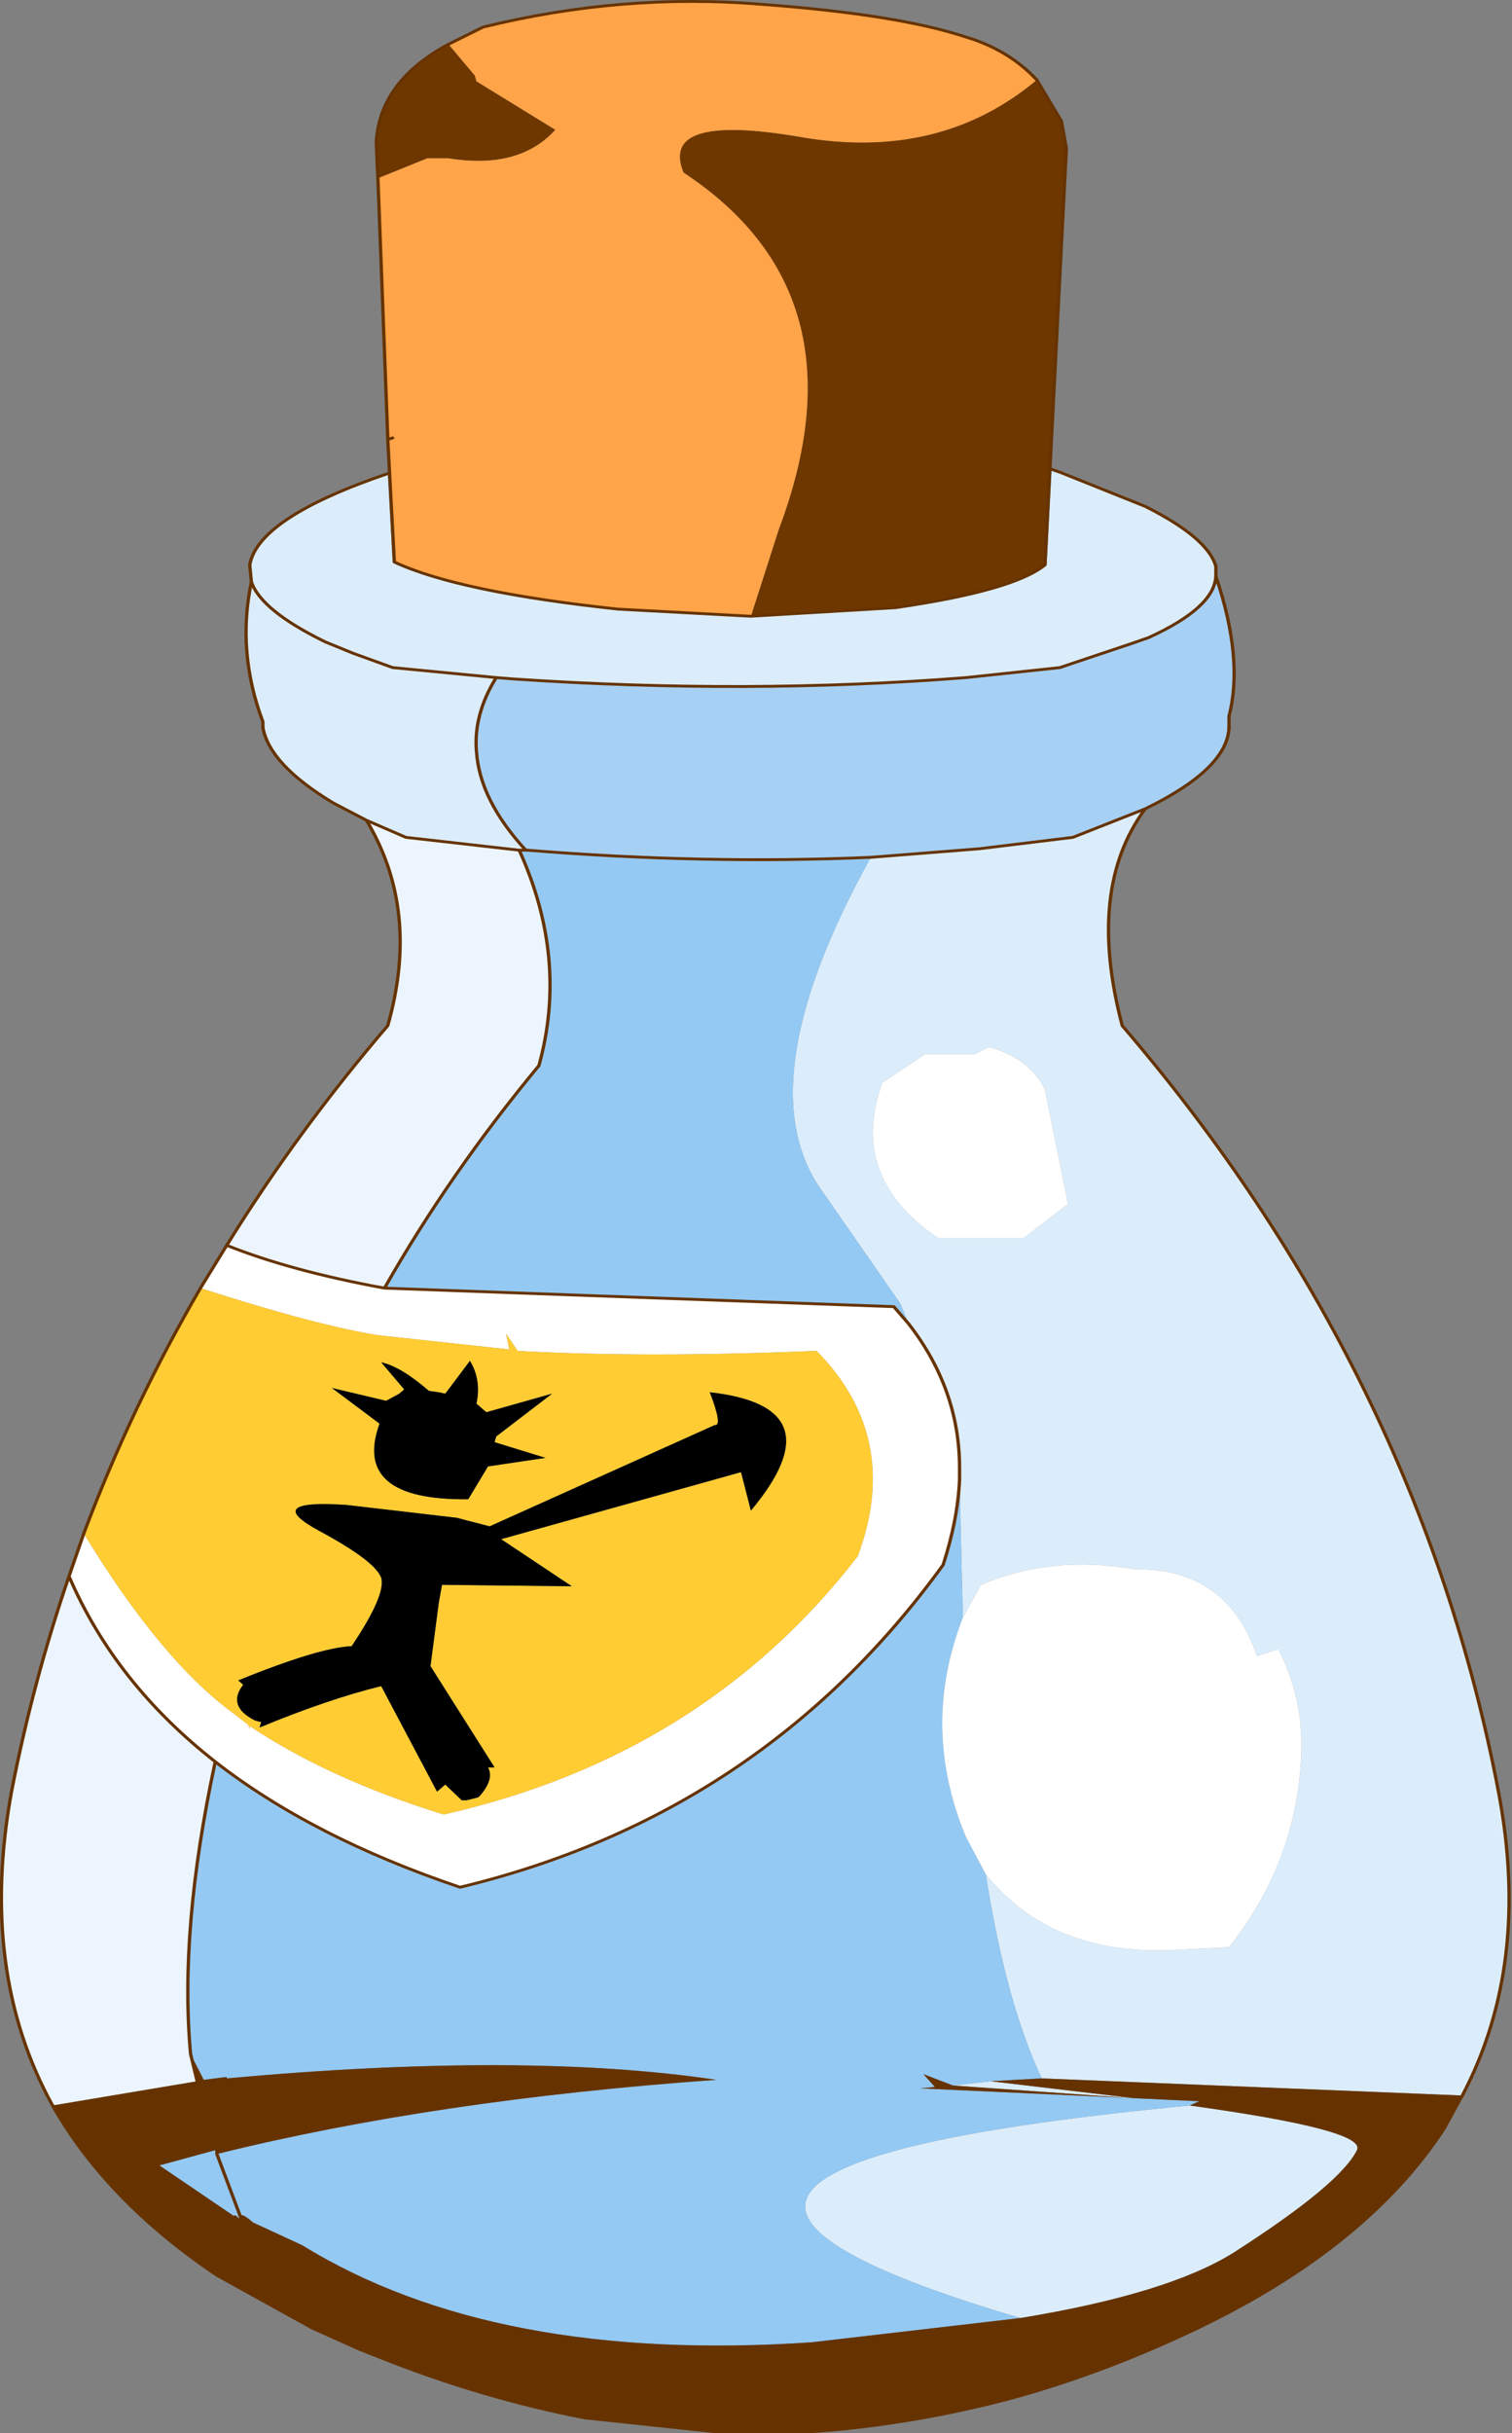 <svg viewBox="0 0 20.153 32.407" xmlns="http://www.w3.org/2000/svg" xmlns:xlink="http://www.w3.org/1999/xlink"><rect x="0" y="0" width="20.153" height="32.407" fill="#808080" stroke="none"/><use transform="scale(.438 .38)" width="45.95" height="85.35" xlink:href="#a"/><defs><use width="45.95" height="85.35" xlink:href="#b" id="a"/><g id="b"><path d="M14.05-22.45q.85 2.9.4 4.9v.4q-.05 1.45-2.55 2.85l-2.2 1-2.85.4-3.3.3q-5.1.25-10.45-.25h-.05q-1.4-1.75-1.5-3.45-.1-1.3.6-2.6l.55.05q7.1.55 13.75-.05l2.85-.35 2.2-.85.5-.2q2-1.05 2.05-2.15" fill="#a7d0f5" fill-rule="evenodd" transform="translate(22.95 42.65)"/><path d="m-.1-21.05 4.4-.3q3.6-.6 4.55-1.5h.05l.15-3.35.25.1 2.6 1.2q1.9 1.1 2.15 2.1v.35Q14-21.35 12-20.3l-.5.2-2.2.85-2.85.35q-6.65.6-13.75.05l-.55-.05q-.7 1.3-.6 2.6.1 1.7 1.5 3.45h-.2l-3.45-.45-1.2-.6-1-.6q-1.95-1.35-2.15-2.65v-.2q-.8-2.45-.35-4.9l-.05-.6q.25-1.65 4.2-3.2l.15 3.1h.05Q-9-21.9-4.15-21.3l4.05.25m12 6.75q-1.8 2.8-.7 7.6 9 12.1 11.45 26.85 1 6.05-1.1 10.65l-12.8-.6q-1.1-2.7-1.7-7.15 2 2.85 5.7 2.65l1.7-.1q2.1-3.05 2.2-6.85.05-1.9-.7-3.6l-.65.25q-.9-3.1-3.75-3.05-2.5-.5-4.65.55l-.55 1.15-.1-4.85v-.4q0-2.75-1.55-5.05l-.25-.7L2.1-.85Q-.3-4.6 3.55-12.6l3.3-.3 2.85-.4 2.2-1M8.85-4.45q-.45-1.1-1.7-1.5l-.45.25H5.2l-1.3 1Q2.85-1.4 5.6.75h2.6l1.35-1.2-.7-4m-2.8 34.9 1.15-.15 4.4.6-5.55-.45m7.2.7q5.35.85 5.1 1.55-.5 1.2-3.75 3.6-2 1.45-6.5 2.3-15.3-5.2 5.15-7.45m-28.55-53.4q.3 1 2.25 2.1l.85.4 1.2.5 3.15.35-3.15-.35-1.2-.5-.85-.4q-1.95-1.1-2.25-2.1" fill="#dbedfb" fill-rule="evenodd" transform="translate(22.95 42.65)"/><path d="M-6.95-12.85h.05q5.35.5 10.45.25Q-.3-4.6 2.1-.85l2.35 3.9.25.7-.45-.6-15.5-.65q2-4.05 4.7-7.8.9-3.75-.6-7.55h.2M6.25 9.2l.1 4.85q-1.3 3.85.1 7.7l.6 1.3q.6 4.45 1.7 7.15l-1.55.1-1.15.15-.9-.4.35.45-.45.05 6.65.35.9.05.95.05-.3.15Q-7.2 33.4 8.1 38.6l-6.35.85q-9.65.75-15.5-3.4l-1.5-.8q-.45-.45-.35-.1v.1l-.2-.2-2.3-1.8 1.75-.55v.15q6.65-1.9 15.2-2.6-5.85-1-14.9-.05v-.05l-.7.1-.4-.9q-.35-4.35.75-10.25 2.95 2.65 7.45 4.4 9.2-2.55 14.7-11.3.45-1.6.5-3M-15.6 35.15l-.75-2.3.75 2.3" fill="#94c9f3" fill-rule="evenodd" transform="translate(22.95 42.65)"/><path d="M-21.35 31.15q-2.25-4.7-1.25-11 .65-3.85 1.75-7.55 1.4 3.75 4.45 6.5-1.1 5.9-.75 10.25l.2.95-4.4.85M-16.05 1q2.15-4 4.9-7.7 1-4.05-.65-7.2l1.2.6 3.45.45q1.5 3.8.6 7.55-2.7 3.75-4.7 7.8-2.85-.6-4.8-1.5" fill="#ecf5fd" fill-rule="evenodd" transform="translate(22.95 42.65)"/><path d="m-20.85 12.6.45-1.5q2.35 4.45 4.55 6.3l.45.4.05.15v-.1q2.4 1.85 5.9 3.1 7.9-2.05 12.6-9.05Q4.5 7.75 1.9 4.7q-5.2.25-9.1 0l-.35-.6.1.55-4-.5q-1.9-.35-5.4-1.65l.8-1.5q1.95.9 4.8 1.5l15.5.65.45.6q1.55 2.3 1.55 5.05v.4q-.05 1.4-.5 3-5.5 8.75-14.7 11.3-4.5-1.75-7.45-4.4-3.05-2.75-4.45-6.5M8.85-4.45l.7 4L8.2.75H5.6Q2.85-1.4 3.9-4.7l1.3-1h1.5l.45-.25q1.25.4 1.7 1.5m-2.5 18.5.55-1.15q2.15-1.05 4.65-.55 2.85-.05 3.75 3.05l.65-.25q.75 1.7.7 3.6-.1 3.8-2.2 6.85l-1.7.1q-3.7.2-5.7-2.65l-.6-1.3q-1.4-3.85-.1-7.7" fill="#fff" fill-rule="evenodd" transform="translate(22.95 42.65)"/><path d="M-20.4 11.1q1.45-4.45 3.55-8.6 3.5 1.3 5.4 1.65l4 .5-.1-.55.35.6q3.9.25 9.1 0 2.6 3.05 1.25 7.2-4.7 7-12.6 9.05-3.5-1.25-5.9-3.1v.1l-.05-.15-.45-.4q-2.2-1.85-4.55-6.3m10.8-4.95-.3-.05q-.85-.85-1.45-1l.7.95-.15.15-.4.25-1.65-.45 1.45 1.25q-.85 2.7 2.7 2.65l.6-1.15 1.75-.3-1.55-.55.05-.2 1.7-1.5-2 .65-.3-.3q.15-.85-.2-1.5L-9.4 6.2l-.2-.05m1.55 4.7-1-.3-3.35-.45q-2.6-.2-.85.9 1.7 1.05 1.9 1.65.15.6-.9 2.4-1 .05-3.45 1.2l.15.15q-.5.75.35 1.25l.15.05h.05l-.05.2q2.1-1 3.7-1.45l1.7 3.7.25-.25.5.55h.15l.35-.1.05-.05q.45-.6.25-1h.2l-1.95-3.55.25-2.2.1-.65 3.95.05-2.15-1.65 7.3-2.35.3 1.35q2.65-3.65-1.25-4.15.4 1.2.15 1.15l-6.85 3.55" fill="#fc3" fill-rule="evenodd" transform="translate(22.95 42.65)"/><path d="m-.1-21.05.85-3.05q2.7-8.25-2.9-12.5-.75-2.1 3.55-1.25 4.25.85 7.2-2l.75 1.45.15.95-.65 14.6q-.95.9-4.55 1.5l-4.4.3M-9.3-41.1l.8 1.1.05.2 2.4 1.7q-1.1 1.4-3.25 1h-.65l-1.5.7-.05-1.25q.1-2.15 2.2-3.45" fill="#6f3700" fill-rule="evenodd" transform="translate(22.95 42.65)"/><path d="M8.6-39.85q-2.95 2.85-7.2 2-4.3-.85-3.55 1.25 5.6 4.25 2.9 12.5l-.85 3.05-4.05-.25q-4.85-.6-6.8-1.65l-.2-4.3.15-.05h-.15l-.3-9.1 1.5-.7h.65q2.15.4 3.25-1l-2.4-1.7-.05-.2-.8-1.1 1.05-.6Q-4-42.9.2-42.5q4.15.35 6.25 1.15 1.3.45 2.15 1.5" fill="#ffa448" fill-rule="evenodd" transform="translate(22.95 42.65)"/><path d="m21.55 30.8-.1.2-.45.95q-2.35 4.15-7.5 7-2.9 1.6-5.8 2.5-3.5 1.05-7 1.2H-.65l-4.5-.55q-3.15-.7-6.3-2.15l-.55-.25-1.45-.75-2.9-1.85q-3.35-2.6-5-5.95l4.4-.85-.2-.95.4.9.7-.1v.05q9.05-.95 14.9.05-8.55.7-15.2 2.6v-.15l-1.75.55 2.3 1.8.2.2v-.1q-.1-.35.35.1l1.5.8q5.85 4.15 15.5 3.4l6.35-.85q4.5-.85 6.5-2.3 3.25-2.4 3.75-3.6.25-.7-5.1-1.55l.3-.15-.95-.05-.9-.05-6.65-.35.45-.05-.35-.45.9.4 5.55.45-4.4-.6 1.55-.1 12.8.6M-12 39.7l-1.65-1.45q-1.3-1.2-2.1-2.9l-.05-.3.05.3q.8 1.7 2.1 2.9L-12 39.7m-4.95-9.4.6 2.4-.6-2.4" fill="#630" fill-rule="evenodd" transform="translate(22.95 42.65)"/><path d="m-9.6 6.15.2.05.75-1.15q.35.65.2 1.5l.3.3 2-.65-1.7 1.5-.05.2 1.55.55-1.75.3-.6 1.15q-3.55.05-2.7-2.65L-12.85 6l1.65.45.4-.25.15-.15-.7-.95q.6.15 1.45 1l.3.05m1.55 4.7L-1.2 7.3q.25.05-.15-1.15 3.9.5 1.25 4.15l-.3-1.35-7.3 2.35 2.15 1.65-3.95-.05-.1.65-.25 2.2 1.95 3.55h-.2q.2.4-.25 1l-.05.05-.35.1h-.15l-.5-.55-.25.25-1.7-3.7q-1.6.45-3.7 1.45l.05-.2h-.05l-.15-.05q-.85-.5-.35-1.25l-.15-.15q2.45-1.15 3.45-1.2 1.05-1.8.9-2.4-.2-.6-1.9-1.65-1.75-1.1.85-.9l3.35.45 1 .3" fill-rule="evenodd" transform="translate(22.95 42.65)"/><path d="m22.85 21.6 4.4-.3q3.6-.6 4.55-1.5l.65-14.6-.15-.95-.75-1.45q-.85-1.05-2.15-1.5Q27.3.5 23.15.15q-4.2-.4-8.45.8l-1.05.6q-2.1 1.3-2.2 3.45l.05 1.25.3 9.1m.15 0-.15.05.2 4.3q1.95 1.05 6.8 1.65l4.05.25M32 16.45l.25.1 2.6 1.2q1.9 1.1 2.15 2.1m.4 5.65q-.05 1.45-2.55 2.85-1.8 2.8-.7 7.6 9 12.1 11.45 26.85 1 6.05-1.1 10.65l-.1.2-.45.95q-2.35 4.15-7.5 7-2.9 1.6-5.8 2.5-3.5 1.05-7 1.2H22.3l-4.5-.55q-3.15-.7-6.3-2.15l-.55-.25-1.45-.75-2.9-1.85q-3.35-2.6-5-5.95-2.25-4.7-1.25-11Q1 58.95 2.1 55.25l.45-1.5Q4 49.3 6.1 45.15l.8-1.5q2.15-4 4.9-7.7 1-4.05-.65-7.2l-1-.6Q8.2 26.8 8 25.5m-.4-5.7q.25-1.65 4.2-3.2M37 20.2q-.05 1.1-2.05 2.15l-.5.2-2.2.85-2.85.35q-6.65.6-13.75.05l-.55-.05-3.15-.35-1.2-.5-.85-.4q-1.95-1.1-2.25-2.1M16 29.8h.05q5.35.5 10.45.25l3.3-.3 2.85-.4 2.2-1M11.7 45.15l15.5.65.45.6q1.55 2.3 1.55 5.05v.4m-22.65 9.9Q9.5 64.4 14 66.15q9.2-2.55 14.7-11.3.45-1.6.5-3M7.35 77.8v.1l-.2-.2.05.3q.8 1.7 2.1 2.9l1.65 1.45M15.8 29.8h.2m-4.85-1.05 1.2.6 3.45.45q1.5 3.8.6 7.55-2.7 3.75-4.7 7.8-2.85-.6-4.8-1.5M6 72.95 5.8 72q-.35-4.35.75-10.25Q3.5 59 2.1 55.25M6.6 75.5l.75 2.3m-.75-2.45-.6-2.4m.6 2.4v.15" fill="none" stroke="#630" stroke-linecap="round" stroke-linejoin="round" stroke-width=".1"/><path d="M37 19.85v.35q.85 2.9.4 4.9v.4M8 25.5v-.2q-.8-2.45-.35-4.9l-.05-.6m7.5 3.95q-.7 1.3-.6 2.6.1 1.7 1.5 3.45" fill="none" stroke="#630" stroke-linecap="round" stroke-linejoin="round" stroke-width=".1"/></g></defs></svg>